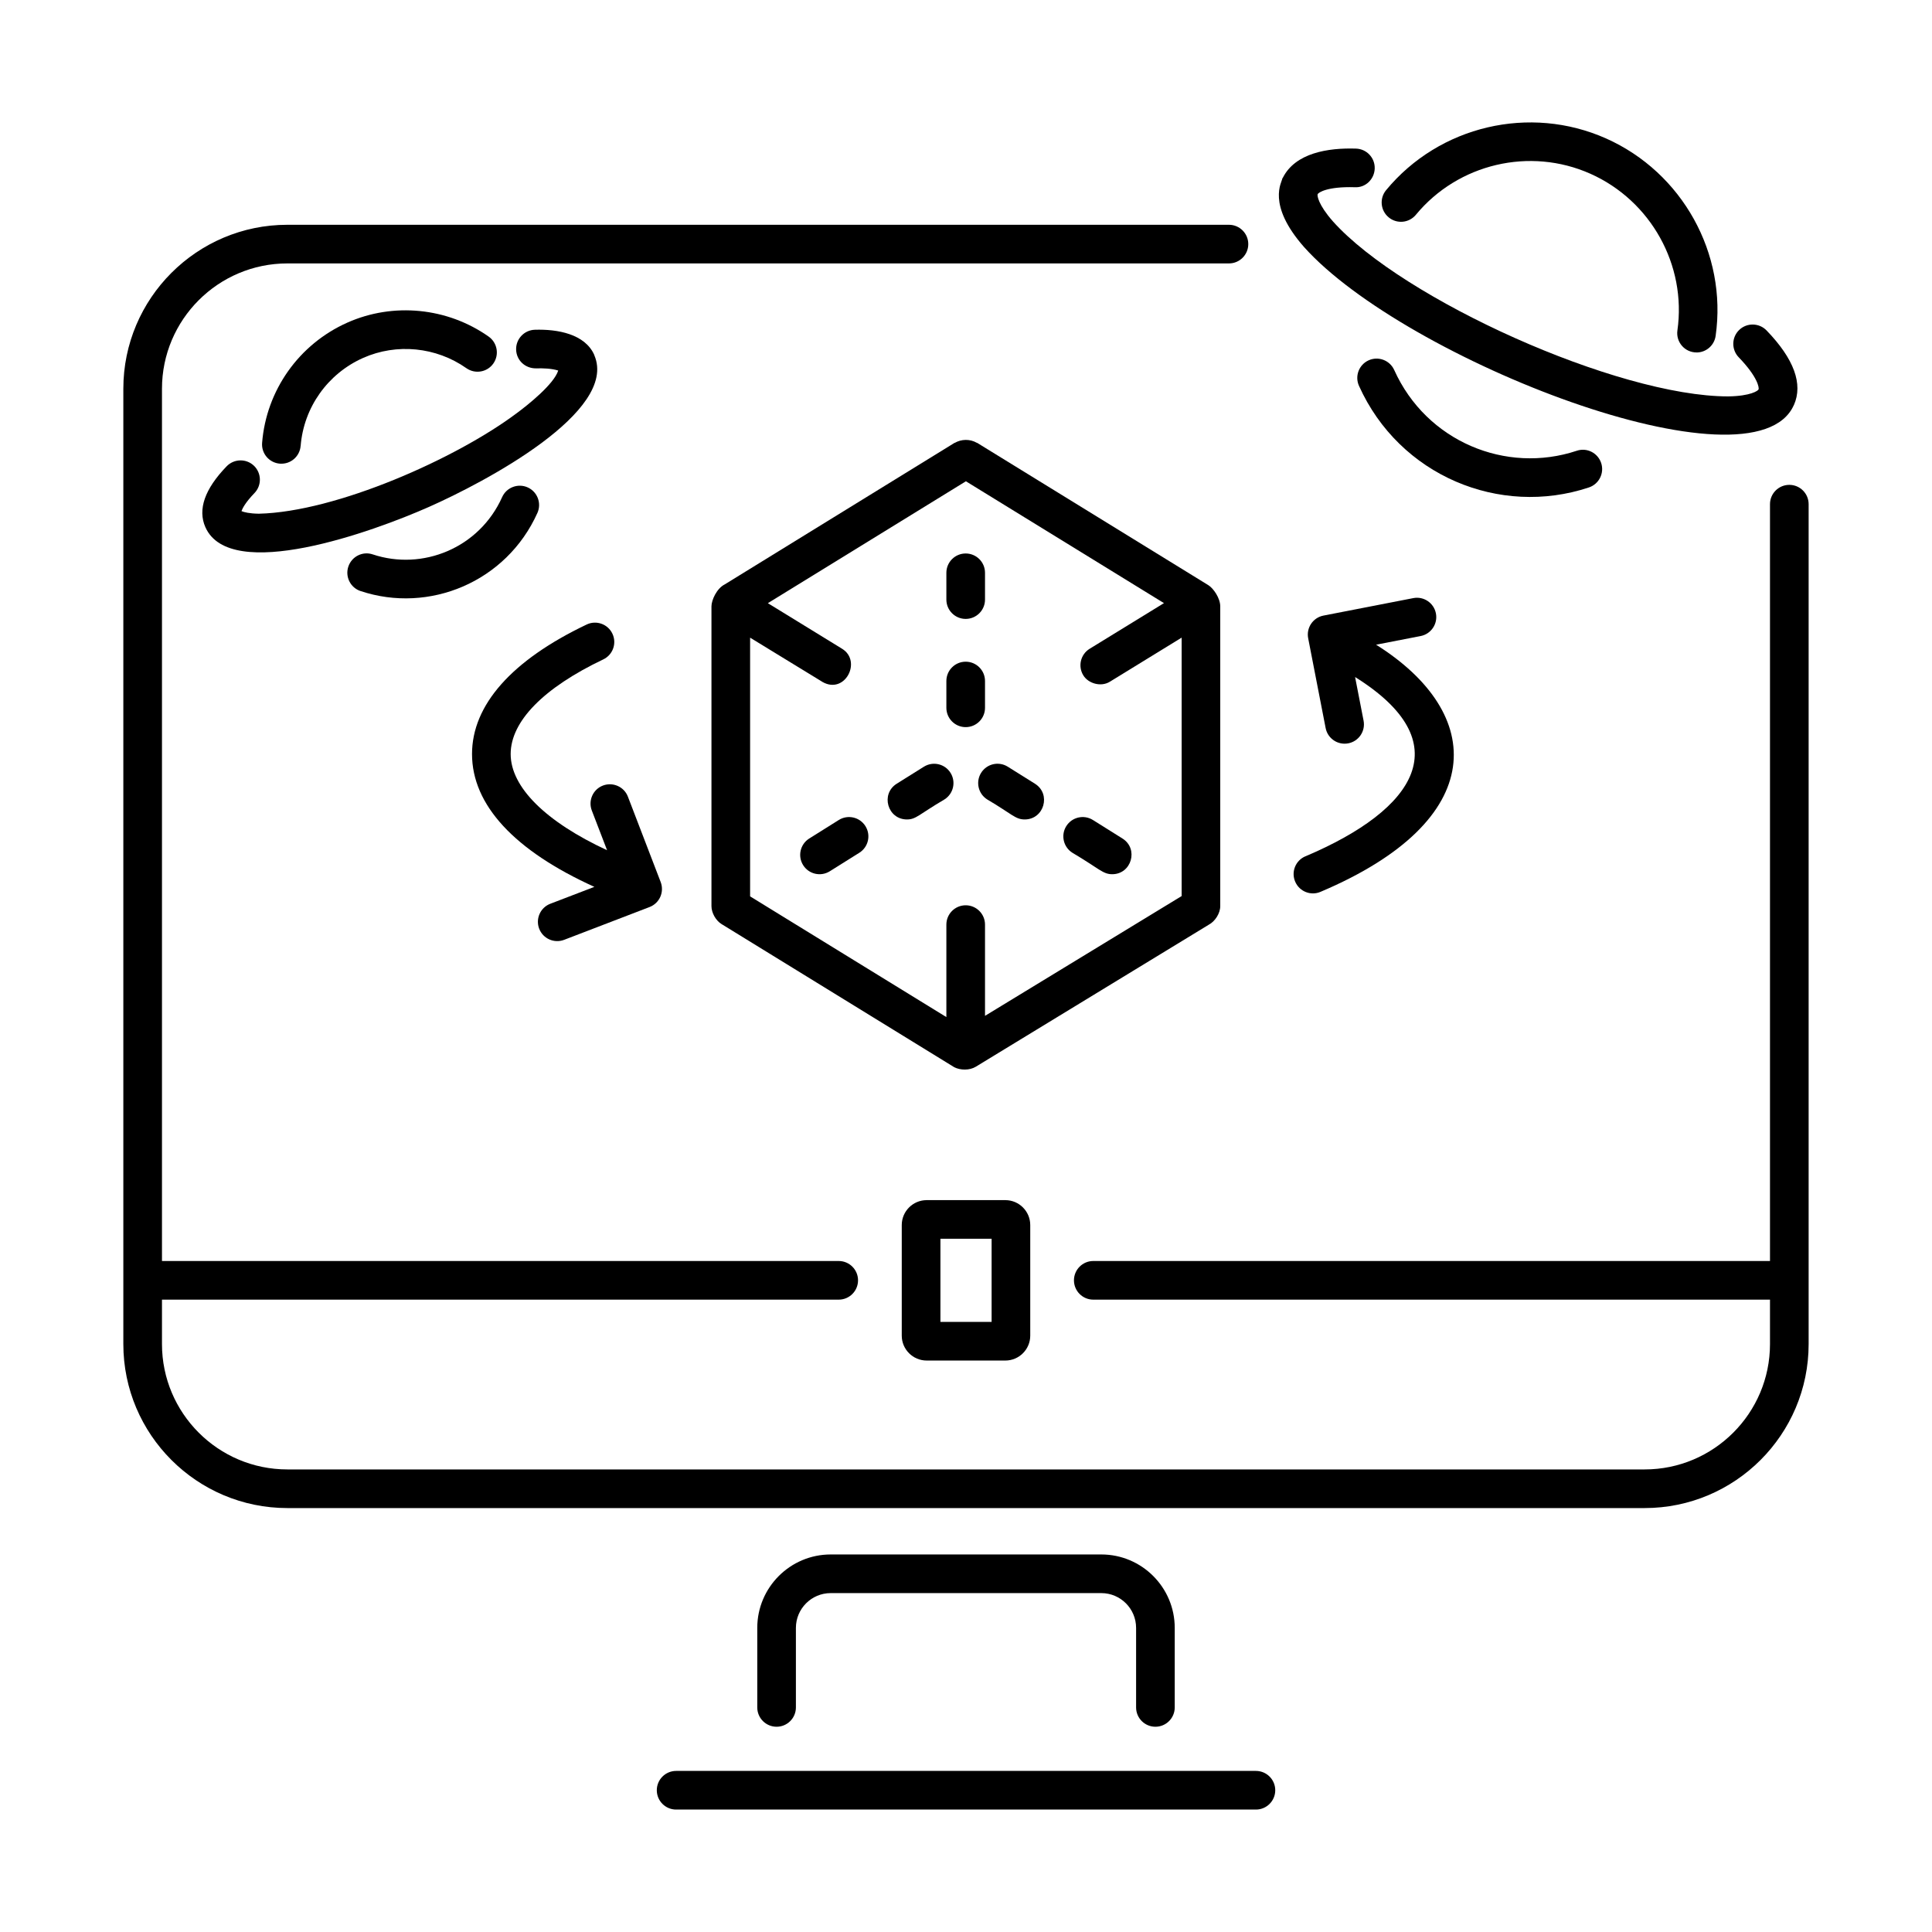 <svg id="Layer_1" enable-background="new 0 0 75 75" viewBox="0 0 75 75" xmlns="http://www.w3.org/2000/svg"><g id="_x33_D_Modelling"><path d="m61.682 18.922c.393-.131.605-.556.475-.949-.132-.392-.553-.608-.949-.474-2.742.912-5.834-.356-7.085-3.136-.171-.378-.616-.545-.991-.376-.378.17-.546.614-.376.992 1.569 3.49 5.466 5.097 8.927 3.943z"/><path d="m65.86 13.683c.367 0 .688-.27.741-.645.455-3.194-1.295-6.346-4.255-7.664-2.958-1.316-6.471-.494-8.538 2.008-.264.319-.219.792.101 1.056.318.264.791.22 1.056-.101 1.639-1.984 4.423-2.639 6.772-1.593 2.351 1.047 3.74 3.548 3.38 6.083-.064.449.283.855.743.855z"/><path d="m69.639 15.724c.362-.817.005-1.792-1.062-2.897-.288-.297-.763-.306-1.061-.019-.299.288-.307.762-.02 1.061.746.772.797 1.187.771 1.248-.022.051-.304.258-1.178.271-4.298 0-12.629-3.763-15.344-6.793-.58-.659-.616-1.006-.594-1.057.027-.061.367-.303 1.443-.27.415.025.76-.312.772-.727s-.313-.76-.728-.772c-1.083-.035-2.354.166-2.839 1.132-.005.011-.016.017-.02.028-.004.133-.627.992.844 2.661 3.898 4.361 17.455 9.657 19.014 6.134z"/><path d="m13.996 22.944c2.66.888 5.661-.35 6.866-3.032.169-.377.001-.821-.377-.991-.375-.169-.822-.002-.992.377-.888 1.981-3.094 2.867-5.022 2.224-.394-.134-.818.081-.949.474-.131.393.081.818.474.949z"/><path d="m11.671 17.312c.12-1.495 1.048-2.804 2.424-3.417 1.304-.58 2.84-.426 4.01.398.34.238.807.158 1.046-.181.238-.338.157-.806-.181-1.045-1.601-1.129-3.703-1.337-5.486-.543-1.878.836-3.146 2.625-3.309 4.668-.033.413.275.774.688.807.426.031.775-.285.807-.688z"/><path d="m9.86 18.082c-.298-.287-.772-.278-1.061.019-.853.883-1.13 1.678-.826 2.364.965 2.176 6.492.183 8.68-.787 2.161-.957 7.356-3.7 6.42-5.884-.002-.005-.001-.011-.004-.017-.36-.81-1.419-1.004-2.306-.976-.414.013-.739.358-.727.772.013.414.347.73.773.727.273-.008.602.003.861.084-.164.527-1.176 1.337-1.626 1.667-2.329 1.743-6.984 3.821-9.996 3.891-.367-.005-.577-.059-.674-.1.037-.104.15-.334.504-.701.288-.298.279-.772-.019-1.061z"/><path d="m47.37 35.176v-11.635c0-.321-.264-.702-.461-.824l-8.98-5.528-.003.003c-.287-.164-.614-.142-.862 0l-.003-.004-8.923 5.496c-.317.158-.519.613-.519.856v11.635c0 .26.169.561.391.697l9.034 5.557c.231.119.59.131.838-.02l9.039-5.51c.248-.129.449-.444.449-.723zm-9.132 4.259v-3.542c0-.414-.336-.75-.75-.75s-.75.336-.75.75v3.59l-7.619-4.686v-10.043c.994.61 2.913 1.779 2.806 1.717.876.505 1.547-.806.765-1.286l-2.882-1.77 7.688-4.732 7.689 4.73-2.885 1.772c-.353.217-.463.679-.246 1.032.193.316.682.462 1.031.247l2.786-1.711v10.032z"/><path d="m32.562 31.832-1.147.719c-.351.22-.457.683-.237 1.034.218.348.678.459 1.034.238l1.147-.719c.351-.22.457-.683.237-1.034s-.682-.458-1.034-.238z"/><path d="m35.866 29.763-1.057.662c-.634.398-.355 1.386.399 1.386.354 0 .463-.193 1.454-.776.351-.22.457-.683.237-1.034-.22-.351-.682-.457-1.034-.237z"/><path d="m38.238 27.477v-1.04c0-.414-.336-.75-.75-.75s-.75.336-.75.75v1.04c0 .414.336.75.75.75s.75-.336.75-.75z"/><path d="m37.488 24.026c.414 0 .75-.336.75-.75v-1.04c0-.414-.336-.75-.75-.75s-.75.336-.75.75v1.04c0 .414.336.75.75.75z"/><path d="m43.574 32.551-1.147-.719c-.353-.22-.813-.113-1.034.238-.22.351-.113.813.237 1.034 1.038.614 1.181.833 1.545.833.753 0 1.035-.987.399-1.386z"/><path d="m40.179 30.425-1.058-.662c-.353-.221-.814-.113-1.034.238s-.113.814.237 1.034c.962.566 1.09.776 1.455.776.753 0 1.035-.987.399-1.386z"/><path d="m11.155 58.543h52.69c3.511 0 6.366-2.855 6.366-6.366v-32.605c0-.414-.336-.75-.75-.75s-.75.336-.75.75v29.38h-26.27c-.414 0-.75.336-.75.75s.336.75.75.75h26.27v1.725c0 2.684-2.183 4.866-4.866 4.866h-52.69c-2.684 0-4.867-2.183-4.867-4.866v-1.725h26.271c.414 0 .75-.336.75-.75s-.336-.75-.75-.75h-26.271v-33.86c0-2.683 2.183-4.866 4.867-4.866h36.553c.414 0 .75-.336.75-.75s-.336-.75-.75-.75h-36.553c-3.511 0-6.367 2.856-6.367 6.366v37.085c0 3.511 2.856 6.366 6.367 6.366z"/><path d="m44.853 67.032c.414 0 .75-.336.75-.75v-3.087c0-1.572-1.278-2.851-2.851-2.851h-10.504c-1.572 0-2.851 1.278-2.851 2.851v3.087c0 .414.336.75.75.75s.75-.336.75-.75v-3.087c0-.745.605-1.351 1.351-1.351h10.504c.745 0 1.351.605 1.351 1.351v3.087c-0.0.414.336.75.75.75z"/><path d="m25.497 69.497c0 .414.336.75.75.75h22.508c.414 0 .75-.336.75-.75s-.336-.75-.75-.75h-22.508c-.414 0-.75.336-.75.75z"/><path d="m35.973 46.589c-.533 0-.967.434-.967.967v4.294c0 .532.434.966.967.966h3.055c.532 0 .966-.434.966-.966v-4.294c0-.533-.434-.967-.966-.967zm2.521 4.727h-1.987v-3.227h1.987z"/><path d="m50.676 33.241c-.382.161-.561.602-.398.983.164.387.609.558.982.398 6.584-2.786 6.408-6.929 2.159-9.595l1.73-.336c.406-.079.672-.473.593-.879-.079-.407-.474-.673-.88-.593l-3.486.678c-.406.079-.672.473-.593.879l.678 3.487c.078.401.465.672.88.593.406-.079.672-.473.593-.879l-.33-1.695c4.048 2.525 2.4 5.128-1.927 6.96z"/><path d="m20.931 36.052c.149.389.584.579.969.432l3.316-1.273c.391-.15.578-.586.432-.969l-1.273-3.316c-.148-.387-.584-.577-.969-.431-.387.148-.58.583-.432.969l.593 1.542c-2.379-1.104-3.743-2.448-3.743-3.735 0-1.265 1.276-2.569 3.595-3.673.374-.178.533-.626.354-1-.177-.373-.626-.532-.999-.354-2.911 1.387-4.45 3.125-4.45 5.028 0 1.979 1.651 3.753 4.75 5.156l-1.711.656c-.387.148-.58.582-.432.969z"/></g></svg>